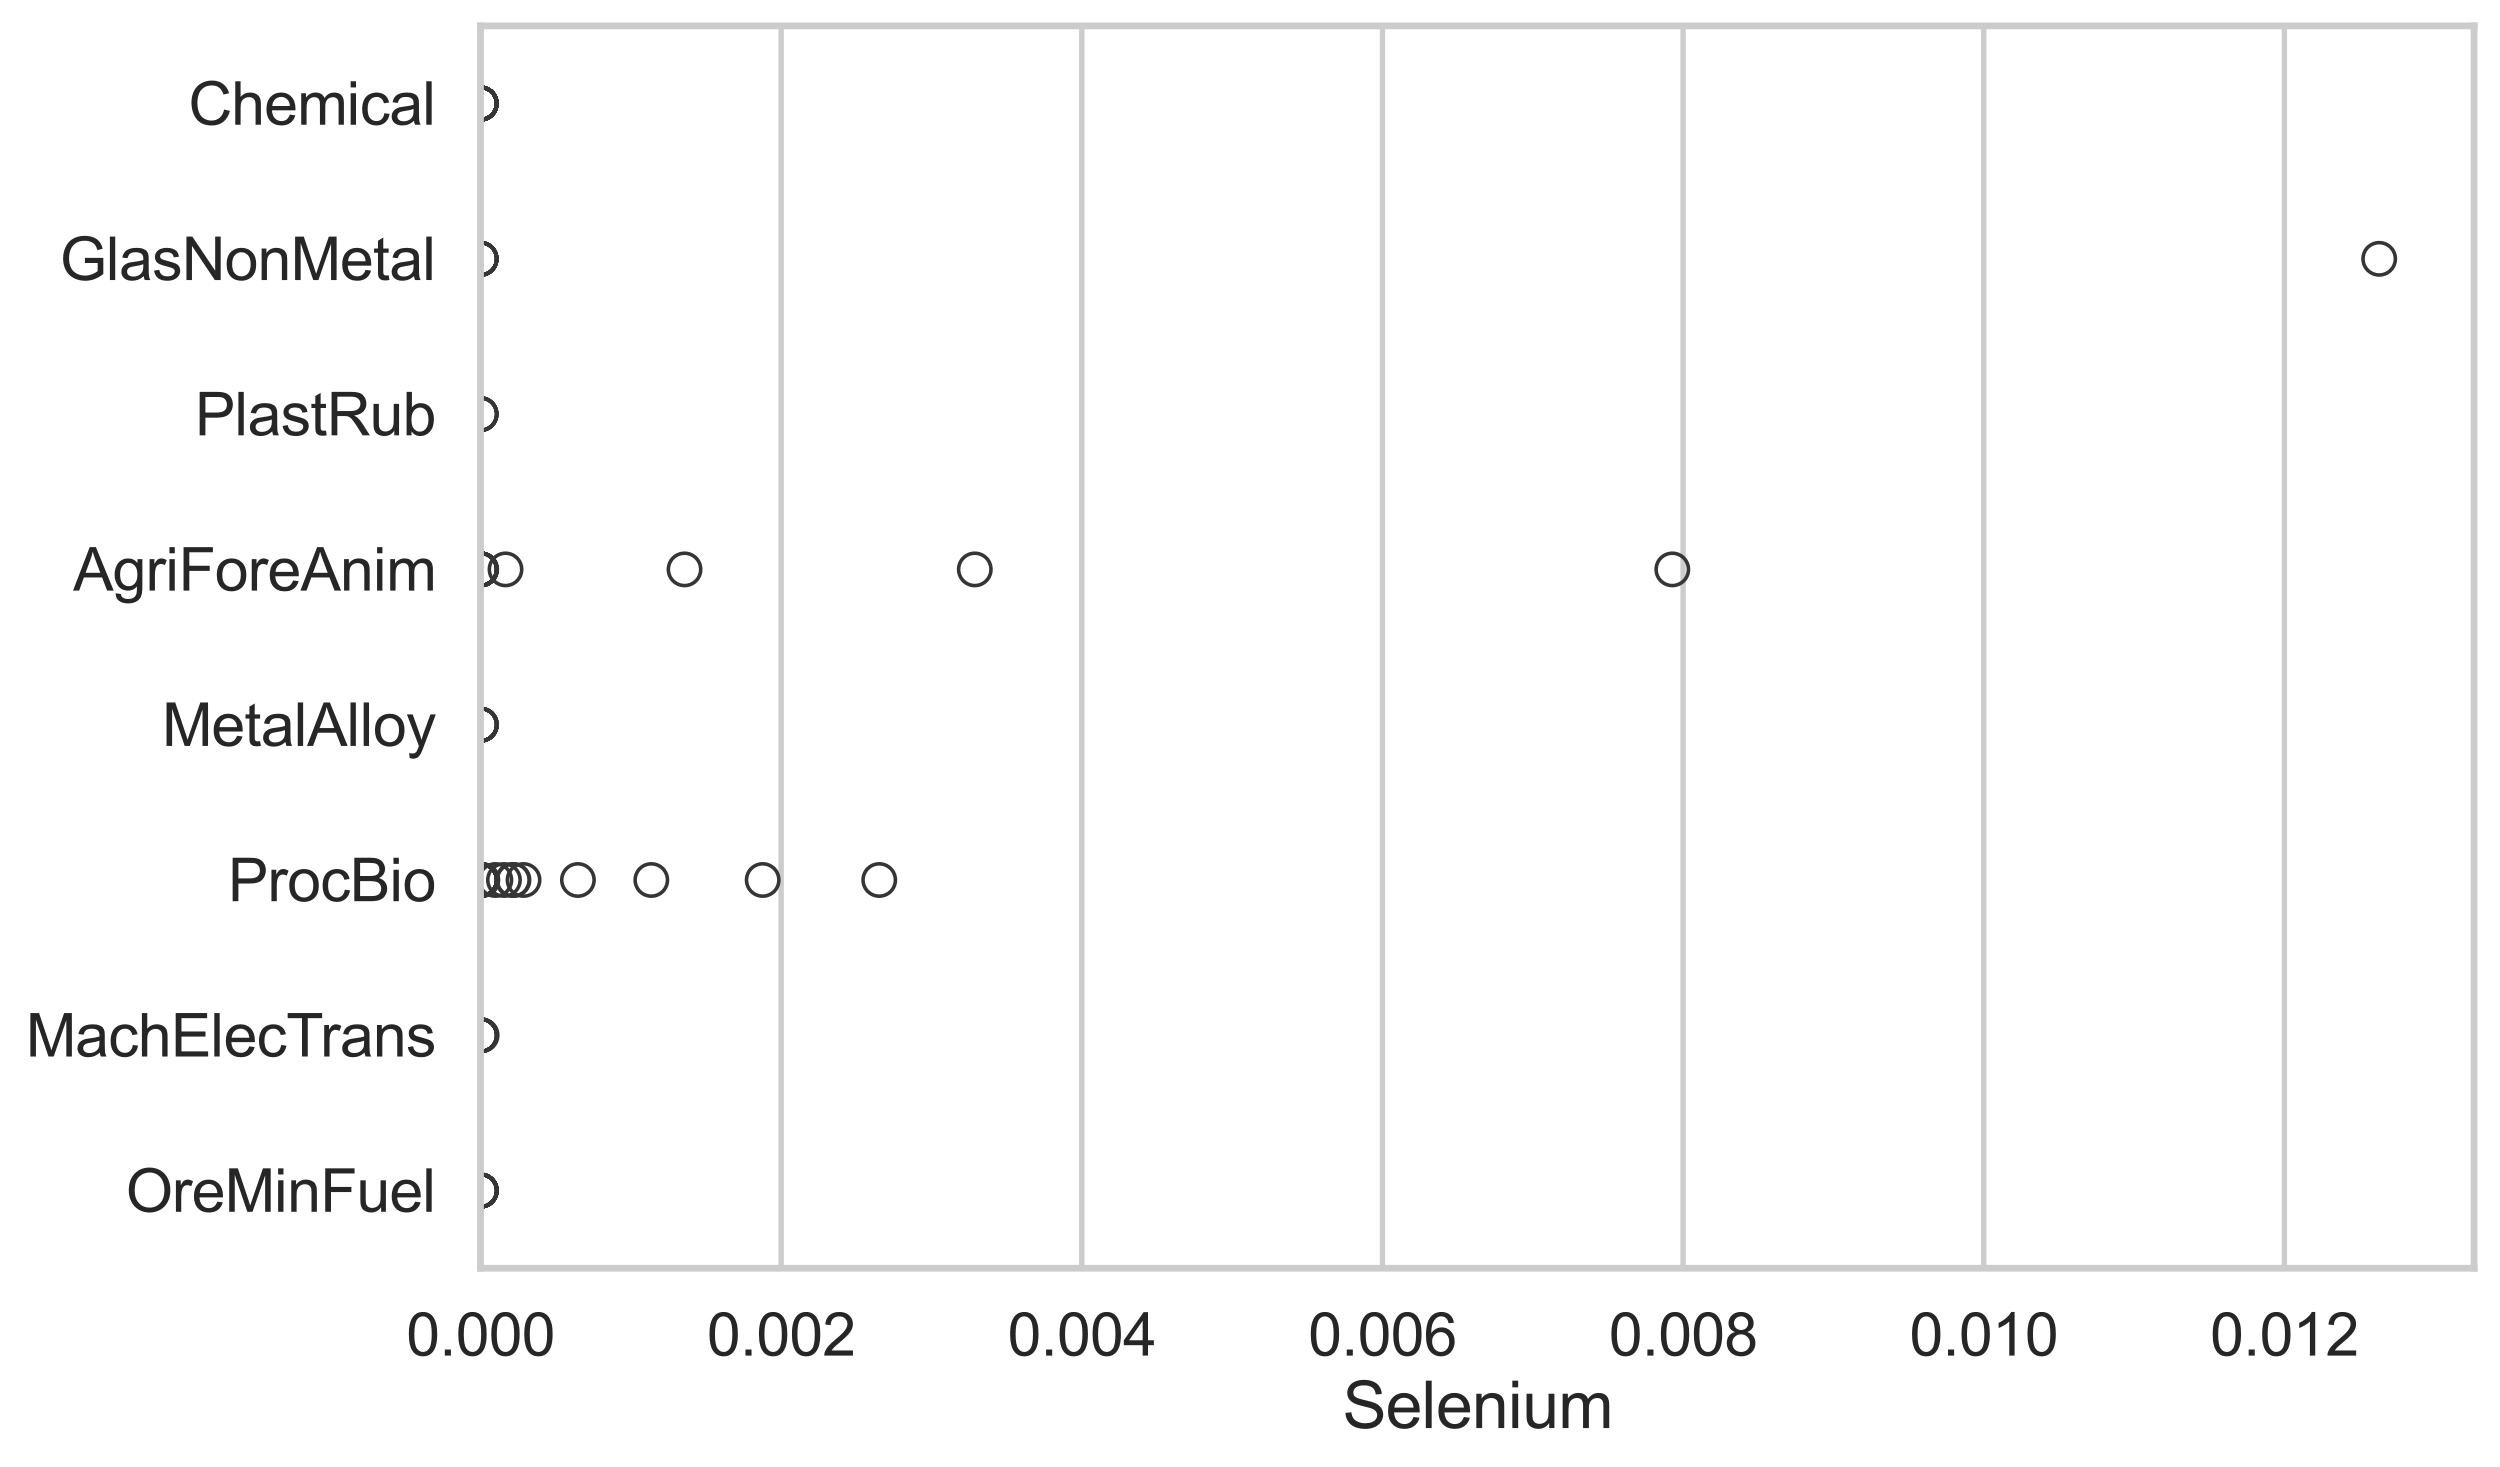 <?xml version="1.0" encoding="utf-8" standalone="no"?>
<!DOCTYPE svg PUBLIC "-//W3C//DTD SVG 1.1//EN"
  "http://www.w3.org/Graphics/SVG/1.1/DTD/svg11.dtd">
<svg xmlns:xlink="http://www.w3.org/1999/xlink" width="695.577pt" height="408.111pt" viewBox="0 0 695.577 408.111" xmlns="http://www.w3.org/2000/svg" version="1.1">
 <defs>
  <style type="text/css">*{stroke-linejoin: round; stroke-linecap: butt}</style>
 </defs>
 <g id="figure_1">
  <g id="patch_1">
   <path d="M 0 408.111 
L 695.577 408.111 
L 695.577 0 
L 0 0 
z
" style="fill: #ffffff"/>
  </g>
  <g id="axes_1">
   <g id="patch_2">
    <path d="M 133.697 352.86 
L 688.377 352.86 
L 688.377 7.2 
L 133.697 7.2 
z
" style="fill: #ffffff"/>
   </g>
   <g id="matplotlib.axis_1">
    <g id="xtick_1">
     <g id="line2d_1">
      <path d="M 133.697 352.86 
L 133.697 7.2 
" clip-path="url(#pcdbe69bde1)" style="fill: none; stroke: #cccccc; stroke-width: 1.5; stroke-linecap: round"/>
     </g>
     <g id="text_1">
      <!-- 0.000 -->
      <g style="fill: #262626" transform="translate(113.054 377.17) scale(0.165 -0.165)">
       <defs>
        <path id="ArialMT-30" d="M 266 2259 
Q 266 3072 433 3567 
Q 600 4063 929 4331 
Q 1259 4600 1759 4600 
Q 2128 4600 2406 4451 
Q 2684 4303 2865 4023 
Q 3047 3744 3150 3342 
Q 3253 2941 3253 2259 
Q 3253 1453 3087 958 
Q 2922 463 2592 192 
Q 2263 -78 1759 -78 
Q 1097 -78 719 397 
Q 266 969 266 2259 
z
M 844 2259 
Q 844 1131 1108 757 
Q 1372 384 1759 384 
Q 2147 384 2411 759 
Q 2675 1134 2675 2259 
Q 2675 3391 2411 3762 
Q 2147 4134 1753 4134 
Q 1366 4134 1134 3806 
Q 844 3388 844 2259 
z
" transform="scale(0.016)"/>
        <path id="ArialMT-2e" d="M 581 0 
L 581 641 
L 1222 641 
L 1222 0 
L 581 0 
z
" transform="scale(0.016)"/>
       </defs>
       <use xlink:href="#ArialMT-30"/>
       <use xlink:href="#ArialMT-2e" transform="translate(55.615 0)"/>
       <use xlink:href="#ArialMT-30" transform="translate(83.398 0)"/>
       <use xlink:href="#ArialMT-30" transform="translate(139.014 0)"/>
       <use xlink:href="#ArialMT-30" transform="translate(194.629 0)"/>
      </g>
     </g>
    </g>
    <g id="xtick_2">
     <g id="line2d_2">
      <path d="M 217.344 352.86 
L 217.344 7.2 
" clip-path="url(#pcdbe69bde1)" style="fill: none; stroke: #cccccc; stroke-width: 1.5; stroke-linecap: round"/>
     </g>
     <g id="text_2">
      <!-- 0.002 -->
      <g style="fill: #262626" transform="translate(196.701 377.17) scale(0.165 -0.165)">
       <defs>
        <path id="ArialMT-32" d="M 3222 541 
L 3222 0 
L 194 0 
Q 188 203 259 391 
Q 375 700 629 1000 
Q 884 1300 1366 1694 
Q 2113 2306 2375 2664 
Q 2638 3022 2638 3341 
Q 2638 3675 2398 3904 
Q 2159 4134 1775 4134 
Q 1369 4134 1125 3890 
Q 881 3647 878 3216 
L 300 3275 
Q 359 3922 746 4261 
Q 1134 4600 1788 4600 
Q 2447 4600 2831 4234 
Q 3216 3869 3216 3328 
Q 3216 3053 3103 2787 
Q 2991 2522 2730 2228 
Q 2469 1934 1863 1422 
Q 1356 997 1212 845 
Q 1069 694 975 541 
L 3222 541 
z
" transform="scale(0.016)"/>
       </defs>
       <use xlink:href="#ArialMT-30"/>
       <use xlink:href="#ArialMT-2e" transform="translate(55.615 0)"/>
       <use xlink:href="#ArialMT-30" transform="translate(83.398 0)"/>
       <use xlink:href="#ArialMT-30" transform="translate(139.014 0)"/>
       <use xlink:href="#ArialMT-32" transform="translate(194.629 0)"/>
      </g>
     </g>
    </g>
    <g id="xtick_3">
     <g id="line2d_3">
      <path d="M 300.992 352.86 
L 300.992 7.2 
" clip-path="url(#pcdbe69bde1)" style="fill: none; stroke: #cccccc; stroke-width: 1.5; stroke-linecap: round"/>
     </g>
     <g id="text_3">
      <!-- 0.004 -->
      <g style="fill: #262626" transform="translate(280.349 377.17) scale(0.165 -0.165)">
       <defs>
        <path id="ArialMT-34" d="M 2069 0 
L 2069 1097 
L 81 1097 
L 81 1613 
L 2172 4581 
L 2631 4581 
L 2631 1613 
L 3250 1613 
L 3250 1097 
L 2631 1097 
L 2631 0 
L 2069 0 
z
M 2069 1613 
L 2069 3678 
L 634 1613 
L 2069 1613 
z
" transform="scale(0.016)"/>
       </defs>
       <use xlink:href="#ArialMT-30"/>
       <use xlink:href="#ArialMT-2e" transform="translate(55.615 0)"/>
       <use xlink:href="#ArialMT-30" transform="translate(83.398 0)"/>
       <use xlink:href="#ArialMT-30" transform="translate(139.014 0)"/>
       <use xlink:href="#ArialMT-34" transform="translate(194.629 0)"/>
      </g>
     </g>
    </g>
    <g id="xtick_4">
     <g id="line2d_4">
      <path d="M 384.639 352.86 
L 384.639 7.2 
" clip-path="url(#pcdbe69bde1)" style="fill: none; stroke: #cccccc; stroke-width: 1.5; stroke-linecap: round"/>
     </g>
     <g id="text_4">
      <!-- 0.006 -->
      <g style="fill: #262626" transform="translate(363.996 377.17) scale(0.165 -0.165)">
       <defs>
        <path id="ArialMT-36" d="M 3184 3459 
L 2625 3416 
Q 2550 3747 2413 3897 
Q 2184 4138 1850 4138 
Q 1581 4138 1378 3988 
Q 1113 3794 959 3422 
Q 806 3050 800 2363 
Q 1003 2672 1297 2822 
Q 1591 2972 1913 2972 
Q 2475 2972 2870 2558 
Q 3266 2144 3266 1488 
Q 3266 1056 3080 686 
Q 2894 316 2569 119 
Q 2244 -78 1831 -78 
Q 1128 -78 684 439 
Q 241 956 241 2144 
Q 241 3472 731 4075 
Q 1159 4600 1884 4600 
Q 2425 4600 2770 4297 
Q 3116 3994 3184 3459 
z
M 888 1484 
Q 888 1194 1011 928 
Q 1134 663 1356 523 
Q 1578 384 1822 384 
Q 2178 384 2434 671 
Q 2691 959 2691 1453 
Q 2691 1928 2437 2201 
Q 2184 2475 1800 2475 
Q 1419 2475 1153 2201 
Q 888 1928 888 1484 
z
" transform="scale(0.016)"/>
       </defs>
       <use xlink:href="#ArialMT-30"/>
       <use xlink:href="#ArialMT-2e" transform="translate(55.615 0)"/>
       <use xlink:href="#ArialMT-30" transform="translate(83.398 0)"/>
       <use xlink:href="#ArialMT-30" transform="translate(139.014 0)"/>
       <use xlink:href="#ArialMT-36" transform="translate(194.629 0)"/>
      </g>
     </g>
    </g>
    <g id="xtick_5">
     <g id="line2d_5">
      <path d="M 468.286 352.86 
L 468.286 7.2 
" clip-path="url(#pcdbe69bde1)" style="fill: none; stroke: #cccccc; stroke-width: 1.5; stroke-linecap: round"/>
     </g>
     <g id="text_5">
      <!-- 0.008 -->
      <g style="fill: #262626" transform="translate(447.643 377.17) scale(0.165 -0.165)">
       <defs>
        <path id="ArialMT-38" d="M 1131 2484 
Q 781 2613 612 2850 
Q 444 3088 444 3419 
Q 444 3919 803 4259 
Q 1163 4600 1759 4600 
Q 2359 4600 2725 4251 
Q 3091 3903 3091 3403 
Q 3091 3084 2923 2848 
Q 2756 2613 2416 2484 
Q 2838 2347 3058 2040 
Q 3278 1734 3278 1309 
Q 3278 722 2862 322 
Q 2447 -78 1769 -78 
Q 1091 -78 675 323 
Q 259 725 259 1325 
Q 259 1772 486 2073 
Q 713 2375 1131 2484 
z
M 1019 3438 
Q 1019 3113 1228 2906 
Q 1438 2700 1772 2700 
Q 2097 2700 2305 2904 
Q 2513 3109 2513 3406 
Q 2513 3716 2298 3927 
Q 2084 4138 1766 4138 
Q 1444 4138 1231 3931 
Q 1019 3725 1019 3438 
z
M 838 1322 
Q 838 1081 952 856 
Q 1066 631 1291 507 
Q 1516 384 1775 384 
Q 2178 384 2440 643 
Q 2703 903 2703 1303 
Q 2703 1709 2433 1975 
Q 2163 2241 1756 2241 
Q 1359 2241 1098 1978 
Q 838 1716 838 1322 
z
" transform="scale(0.016)"/>
       </defs>
       <use xlink:href="#ArialMT-30"/>
       <use xlink:href="#ArialMT-2e" transform="translate(55.615 0)"/>
       <use xlink:href="#ArialMT-30" transform="translate(83.398 0)"/>
       <use xlink:href="#ArialMT-30" transform="translate(139.014 0)"/>
       <use xlink:href="#ArialMT-38" transform="translate(194.629 0)"/>
      </g>
     </g>
    </g>
    <g id="xtick_6">
     <g id="line2d_6">
      <path d="M 551.934 352.86 
L 551.934 7.2 
" clip-path="url(#pcdbe69bde1)" style="fill: none; stroke: #cccccc; stroke-width: 1.5; stroke-linecap: round"/>
     </g>
     <g id="text_6">
      <!-- 0.010 -->
      <g style="fill: #262626" transform="translate(531.29 377.17) scale(0.165 -0.165)">
       <defs>
        <path id="ArialMT-31" d="M 2384 0 
L 1822 0 
L 1822 3584 
Q 1619 3391 1289 3197 
Q 959 3003 697 2906 
L 697 3450 
Q 1169 3672 1522 3987 
Q 1875 4303 2022 4600 
L 2384 4600 
L 2384 0 
z
" transform="scale(0.016)"/>
       </defs>
       <use xlink:href="#ArialMT-30"/>
       <use xlink:href="#ArialMT-2e" transform="translate(55.615 0)"/>
       <use xlink:href="#ArialMT-30" transform="translate(83.398 0)"/>
       <use xlink:href="#ArialMT-31" transform="translate(139.014 0)"/>
       <use xlink:href="#ArialMT-30" transform="translate(194.629 0)"/>
      </g>
     </g>
    </g>
    <g id="xtick_7">
     <g id="line2d_7">
      <path d="M 635.581 352.86 
L 635.581 7.2 
" clip-path="url(#pcdbe69bde1)" style="fill: none; stroke: #cccccc; stroke-width: 1.5; stroke-linecap: round"/>
     </g>
     <g id="text_7">
      <!-- 0.012 -->
      <g style="fill: #262626" transform="translate(614.938 377.17) scale(0.165 -0.165)">
       <use xlink:href="#ArialMT-30"/>
       <use xlink:href="#ArialMT-2e" transform="translate(55.615 0)"/>
       <use xlink:href="#ArialMT-30" transform="translate(83.398 0)"/>
       <use xlink:href="#ArialMT-31" transform="translate(139.014 0)"/>
       <use xlink:href="#ArialMT-32" transform="translate(194.629 0)"/>
      </g>
     </g>
    </g>
    <g id="text_8">
     <!-- Selenium -->
     <g style="fill: #262626" transform="translate(373.518 397.334) scale(0.18 -0.18)">
      <defs>
       <path id="ArialMT-53" d="M 288 1472 
L 859 1522 
Q 900 1178 1048 958 
Q 1197 738 1509 602 
Q 1822 466 2213 466 
Q 2559 466 2825 569 
Q 3091 672 3220 851 
Q 3350 1031 3350 1244 
Q 3350 1459 3225 1620 
Q 3100 1781 2813 1891 
Q 2628 1963 1997 2114 
Q 1366 2266 1113 2400 
Q 784 2572 623 2826 
Q 463 3081 463 3397 
Q 463 3744 659 4045 
Q 856 4347 1234 4503 
Q 1613 4659 2075 4659 
Q 2584 4659 2973 4495 
Q 3363 4331 3572 4012 
Q 3781 3694 3797 3291 
L 3216 3247 
Q 3169 3681 2898 3903 
Q 2628 4125 2100 4125 
Q 1550 4125 1298 3923 
Q 1047 3722 1047 3438 
Q 1047 3191 1225 3031 
Q 1400 2872 2139 2705 
Q 2878 2538 3153 2413 
Q 3553 2228 3743 1945 
Q 3934 1663 3934 1294 
Q 3934 928 3725 604 
Q 3516 281 3123 101 
Q 2731 -78 2241 -78 
Q 1619 -78 1198 103 
Q 778 284 539 648 
Q 300 1013 288 1472 
z
" transform="scale(0.016)"/>
       <path id="ArialMT-65" d="M 2694 1069 
L 3275 997 
Q 3138 488 2766 206 
Q 2394 -75 1816 -75 
Q 1088 -75 661 373 
Q 234 822 234 1631 
Q 234 2469 665 2931 
Q 1097 3394 1784 3394 
Q 2450 3394 2872 2941 
Q 3294 2488 3294 1666 
Q 3294 1616 3291 1516 
L 816 1516 
Q 847 969 1125 678 
Q 1403 388 1819 388 
Q 2128 388 2347 550 
Q 2566 713 2694 1069 
z
M 847 1978 
L 2700 1978 
Q 2663 2397 2488 2606 
Q 2219 2931 1791 2931 
Q 1403 2931 1139 2672 
Q 875 2413 847 1978 
z
" transform="scale(0.016)"/>
       <path id="ArialMT-6c" d="M 409 0 
L 409 4581 
L 972 4581 
L 972 0 
L 409 0 
z
" transform="scale(0.016)"/>
       <path id="ArialMT-6e" d="M 422 0 
L 422 3319 
L 928 3319 
L 928 2847 
Q 1294 3394 1984 3394 
Q 2284 3394 2536 3286 
Q 2788 3178 2913 3003 
Q 3038 2828 3088 2588 
Q 3119 2431 3119 2041 
L 3119 0 
L 2556 0 
L 2556 2019 
Q 2556 2363 2490 2533 
Q 2425 2703 2258 2804 
Q 2091 2906 1866 2906 
Q 1506 2906 1245 2678 
Q 984 2450 984 1813 
L 984 0 
L 422 0 
z
" transform="scale(0.016)"/>
       <path id="ArialMT-69" d="M 425 3934 
L 425 4581 
L 988 4581 
L 988 3934 
L 425 3934 
z
M 425 0 
L 425 3319 
L 988 3319 
L 988 0 
L 425 0 
z
" transform="scale(0.016)"/>
       <path id="ArialMT-75" d="M 2597 0 
L 2597 488 
Q 2209 -75 1544 -75 
Q 1250 -75 995 37 
Q 741 150 617 320 
Q 494 491 444 738 
Q 409 903 409 1263 
L 409 3319 
L 972 3319 
L 972 1478 
Q 972 1038 1006 884 
Q 1059 663 1231 536 
Q 1403 409 1656 409 
Q 1909 409 2131 539 
Q 2353 669 2445 892 
Q 2538 1116 2538 1541 
L 2538 3319 
L 3100 3319 
L 3100 0 
L 2597 0 
z
" transform="scale(0.016)"/>
       <path id="ArialMT-6d" d="M 422 0 
L 422 3319 
L 925 3319 
L 925 2853 
Q 1081 3097 1340 3245 
Q 1600 3394 1931 3394 
Q 2300 3394 2536 3241 
Q 2772 3088 2869 2813 
Q 3263 3394 3894 3394 
Q 4388 3394 4653 3120 
Q 4919 2847 4919 2278 
L 4919 0 
L 4359 0 
L 4359 2091 
Q 4359 2428 4304 2576 
Q 4250 2725 4106 2815 
Q 3963 2906 3769 2906 
Q 3419 2906 3187 2673 
Q 2956 2441 2956 1928 
L 2956 0 
L 2394 0 
L 2394 2156 
Q 2394 2531 2256 2718 
Q 2119 2906 1806 2906 
Q 1569 2906 1367 2781 
Q 1166 2656 1075 2415 
Q 984 2175 984 1722 
L 984 0 
L 422 0 
z
" transform="scale(0.016)"/>
      </defs>
      <use xlink:href="#ArialMT-53"/>
      <use xlink:href="#ArialMT-65" transform="translate(66.699 0)"/>
      <use xlink:href="#ArialMT-6c" transform="translate(122.314 0)"/>
      <use xlink:href="#ArialMT-65" transform="translate(144.531 0)"/>
      <use xlink:href="#ArialMT-6e" transform="translate(200.146 0)"/>
      <use xlink:href="#ArialMT-69" transform="translate(255.762 0)"/>
      <use xlink:href="#ArialMT-75" transform="translate(277.979 0)"/>
      <use xlink:href="#ArialMT-6d" transform="translate(333.594 0)"/>
     </g>
    </g>
   </g>
   <g id="matplotlib.axis_2">
    <g id="ytick_1">
     <g id="text_9">
      <!-- Chemical -->
      <g style="fill: #262626" transform="translate(52.428 34.709) scale(0.165 -0.165)">
       <defs>
        <path id="ArialMT-43" d="M 3763 1606 
L 4369 1453 
Q 4178 706 3683 314 
Q 3188 -78 2472 -78 
Q 1731 -78 1267 223 
Q 803 525 561 1097 
Q 319 1669 319 2325 
Q 319 3041 592 3573 
Q 866 4106 1370 4382 
Q 1875 4659 2481 4659 
Q 3169 4659 3637 4309 
Q 4106 3959 4291 3325 
L 3694 3184 
Q 3534 3684 3231 3912 
Q 2928 4141 2469 4141 
Q 1941 4141 1586 3887 
Q 1231 3634 1087 3207 
Q 944 2781 944 2328 
Q 944 1744 1114 1308 
Q 1284 872 1643 656 
Q 2003 441 2422 441 
Q 2931 441 3284 734 
Q 3638 1028 3763 1606 
z
" transform="scale(0.016)"/>
        <path id="ArialMT-68" d="M 422 0 
L 422 4581 
L 984 4581 
L 984 2938 
Q 1378 3394 1978 3394 
Q 2347 3394 2619 3248 
Q 2891 3103 3008 2847 
Q 3125 2591 3125 2103 
L 3125 0 
L 2563 0 
L 2563 2103 
Q 2563 2525 2380 2717 
Q 2197 2909 1863 2909 
Q 1613 2909 1392 2779 
Q 1172 2650 1078 2428 
Q 984 2206 984 1816 
L 984 0 
L 422 0 
z
" transform="scale(0.016)"/>
        <path id="ArialMT-63" d="M 2588 1216 
L 3141 1144 
Q 3050 572 2676 248 
Q 2303 -75 1759 -75 
Q 1078 -75 664 370 
Q 250 816 250 1647 
Q 250 2184 428 2587 
Q 606 2991 970 3192 
Q 1334 3394 1763 3394 
Q 2303 3394 2647 3120 
Q 2991 2847 3088 2344 
L 2541 2259 
Q 2463 2594 2264 2762 
Q 2066 2931 1784 2931 
Q 1359 2931 1093 2626 
Q 828 2322 828 1663 
Q 828 994 1084 691 
Q 1341 388 1753 388 
Q 2084 388 2306 591 
Q 2528 794 2588 1216 
z
" transform="scale(0.016)"/>
        <path id="ArialMT-61" d="M 2588 409 
Q 2275 144 1986 34 
Q 1697 -75 1366 -75 
Q 819 -75 525 192 
Q 231 459 231 875 
Q 231 1119 342 1320 
Q 453 1522 633 1644 
Q 813 1766 1038 1828 
Q 1203 1872 1538 1913 
Q 2219 1994 2541 2106 
Q 2544 2222 2544 2253 
Q 2544 2597 2384 2738 
Q 2169 2928 1744 2928 
Q 1347 2928 1158 2789 
Q 969 2650 878 2297 
L 328 2372 
Q 403 2725 575 2942 
Q 747 3159 1072 3276 
Q 1397 3394 1825 3394 
Q 2250 3394 2515 3294 
Q 2781 3194 2906 3042 
Q 3031 2891 3081 2659 
Q 3109 2516 3109 2141 
L 3109 1391 
Q 3109 606 3145 398 
Q 3181 191 3288 0 
L 2700 0 
Q 2613 175 2588 409 
z
M 2541 1666 
Q 2234 1541 1622 1453 
Q 1275 1403 1131 1340 
Q 988 1278 909 1158 
Q 831 1038 831 891 
Q 831 666 1001 516 
Q 1172 366 1500 366 
Q 1825 366 2078 508 
Q 2331 650 2450 897 
Q 2541 1088 2541 1459 
L 2541 1666 
z
" transform="scale(0.016)"/>
       </defs>
       <use xlink:href="#ArialMT-43"/>
       <use xlink:href="#ArialMT-68" transform="translate(72.217 0)"/>
       <use xlink:href="#ArialMT-65" transform="translate(127.832 0)"/>
       <use xlink:href="#ArialMT-6d" transform="translate(183.447 0)"/>
       <use xlink:href="#ArialMT-69" transform="translate(266.748 0)"/>
       <use xlink:href="#ArialMT-63" transform="translate(288.965 0)"/>
       <use xlink:href="#ArialMT-61" transform="translate(338.965 0)"/>
       <use xlink:href="#ArialMT-6c" transform="translate(394.58 0)"/>
      </g>
     </g>
    </g>
    <g id="ytick_2">
     <g id="text_10">
      <!-- GlasNonMetal -->
      <g style="fill: #262626" transform="translate(16.659 77.916) scale(0.165 -0.165)">
       <defs>
        <path id="ArialMT-47" d="M 2638 1797 
L 2638 2334 
L 4578 2338 
L 4578 638 
Q 4131 281 3656 101 
Q 3181 -78 2681 -78 
Q 2006 -78 1454 211 
Q 903 500 622 1047 
Q 341 1594 341 2269 
Q 341 2938 620 3517 
Q 900 4097 1425 4378 
Q 1950 4659 2634 4659 
Q 3131 4659 3532 4498 
Q 3934 4338 4162 4050 
Q 4391 3763 4509 3300 
L 3963 3150 
Q 3859 3500 3706 3700 
Q 3553 3900 3268 4020 
Q 2984 4141 2638 4141 
Q 2222 4141 1919 4014 
Q 1616 3888 1430 3681 
Q 1244 3475 1141 3228 
Q 966 2803 966 2306 
Q 966 1694 1177 1281 
Q 1388 869 1791 669 
Q 2194 469 2647 469 
Q 3041 469 3416 620 
Q 3791 772 3984 944 
L 3984 1797 
L 2638 1797 
z
" transform="scale(0.016)"/>
        <path id="ArialMT-73" d="M 197 991 
L 753 1078 
Q 800 744 1014 566 
Q 1228 388 1613 388 
Q 2000 388 2187 545 
Q 2375 703 2375 916 
Q 2375 1106 2209 1216 
Q 2094 1291 1634 1406 
Q 1016 1563 777 1677 
Q 538 1791 414 1992 
Q 291 2194 291 2438 
Q 291 2659 392 2848 
Q 494 3038 669 3163 
Q 800 3259 1026 3326 
Q 1253 3394 1513 3394 
Q 1903 3394 2198 3281 
Q 2494 3169 2634 2976 
Q 2775 2784 2828 2463 
L 2278 2388 
Q 2241 2644 2061 2787 
Q 1881 2931 1553 2931 
Q 1166 2931 1000 2803 
Q 834 2675 834 2503 
Q 834 2394 903 2306 
Q 972 2216 1119 2156 
Q 1203 2125 1616 2013 
Q 2213 1853 2448 1751 
Q 2684 1650 2818 1456 
Q 2953 1263 2953 975 
Q 2953 694 2789 445 
Q 2625 197 2315 61 
Q 2006 -75 1616 -75 
Q 969 -75 630 194 
Q 291 463 197 991 
z
" transform="scale(0.016)"/>
        <path id="ArialMT-4e" d="M 488 0 
L 488 4581 
L 1109 4581 
L 3516 984 
L 3516 4581 
L 4097 4581 
L 4097 0 
L 3475 0 
L 1069 3600 
L 1069 0 
L 488 0 
z
" transform="scale(0.016)"/>
        <path id="ArialMT-6f" d="M 213 1659 
Q 213 2581 725 3025 
Q 1153 3394 1769 3394 
Q 2453 3394 2887 2945 
Q 3322 2497 3322 1706 
Q 3322 1066 3130 698 
Q 2938 331 2570 128 
Q 2203 -75 1769 -75 
Q 1072 -75 642 372 
Q 213 819 213 1659 
z
M 791 1659 
Q 791 1022 1069 705 
Q 1347 388 1769 388 
Q 2188 388 2466 706 
Q 2744 1025 2744 1678 
Q 2744 2294 2464 2611 
Q 2184 2928 1769 2928 
Q 1347 2928 1069 2612 
Q 791 2297 791 1659 
z
" transform="scale(0.016)"/>
        <path id="ArialMT-4d" d="M 475 0 
L 475 4581 
L 1388 4581 
L 2472 1338 
Q 2622 884 2691 659 
Q 2769 909 2934 1394 
L 4031 4581 
L 4847 4581 
L 4847 0 
L 4263 0 
L 4263 3834 
L 2931 0 
L 2384 0 
L 1059 3900 
L 1059 0 
L 475 0 
z
" transform="scale(0.016)"/>
        <path id="ArialMT-74" d="M 1650 503 
L 1731 6 
Q 1494 -44 1306 -44 
Q 1000 -44 831 53 
Q 663 150 594 308 
Q 525 466 525 972 
L 525 2881 
L 113 2881 
L 113 3319 
L 525 3319 
L 525 4141 
L 1084 4478 
L 1084 3319 
L 1650 3319 
L 1650 2881 
L 1084 2881 
L 1084 941 
Q 1084 700 1114 631 
Q 1144 563 1211 522 
Q 1278 481 1403 481 
Q 1497 481 1650 503 
z
" transform="scale(0.016)"/>
       </defs>
       <use xlink:href="#ArialMT-47"/>
       <use xlink:href="#ArialMT-6c" transform="translate(77.783 0)"/>
       <use xlink:href="#ArialMT-61" transform="translate(100 0)"/>
       <use xlink:href="#ArialMT-73" transform="translate(155.615 0)"/>
       <use xlink:href="#ArialMT-4e" transform="translate(205.615 0)"/>
       <use xlink:href="#ArialMT-6f" transform="translate(277.832 0)"/>
       <use xlink:href="#ArialMT-6e" transform="translate(333.447 0)"/>
       <use xlink:href="#ArialMT-4d" transform="translate(389.062 0)"/>
       <use xlink:href="#ArialMT-65" transform="translate(472.363 0)"/>
       <use xlink:href="#ArialMT-74" transform="translate(527.979 0)"/>
       <use xlink:href="#ArialMT-61" transform="translate(555.762 0)"/>
       <use xlink:href="#ArialMT-6c" transform="translate(611.377 0)"/>
      </g>
     </g>
    </g>
    <g id="ytick_3">
     <g id="text_11">
      <!-- PlastRub -->
      <g style="fill: #262626" transform="translate(54.248 121.124) scale(0.165 -0.165)">
       <defs>
        <path id="ArialMT-50" d="M 494 0 
L 494 4581 
L 2222 4581 
Q 2678 4581 2919 4538 
Q 3256 4481 3484 4323 
Q 3713 4166 3852 3881 
Q 3991 3597 3991 3256 
Q 3991 2672 3619 2267 
Q 3247 1863 2275 1863 
L 1100 1863 
L 1100 0 
L 494 0 
z
M 1100 2403 
L 2284 2403 
Q 2872 2403 3119 2622 
Q 3366 2841 3366 3238 
Q 3366 3525 3220 3729 
Q 3075 3934 2838 4000 
Q 2684 4041 2272 4041 
L 1100 4041 
L 1100 2403 
z
" transform="scale(0.016)"/>
        <path id="ArialMT-52" d="M 503 0 
L 503 4581 
L 2534 4581 
Q 3147 4581 3465 4457 
Q 3784 4334 3975 4021 
Q 4166 3709 4166 3331 
Q 4166 2844 3850 2509 
Q 3534 2175 2875 2084 
Q 3116 1969 3241 1856 
Q 3506 1613 3744 1247 
L 4541 0 
L 3778 0 
L 3172 953 
Q 2906 1366 2734 1584 
Q 2563 1803 2427 1890 
Q 2291 1978 2150 2013 
Q 2047 2034 1813 2034 
L 1109 2034 
L 1109 0 
L 503 0 
z
M 1109 2559 
L 2413 2559 
Q 2828 2559 3062 2645 
Q 3297 2731 3419 2920 
Q 3541 3109 3541 3331 
Q 3541 3656 3305 3865 
Q 3069 4075 2559 4075 
L 1109 4075 
L 1109 2559 
z
" transform="scale(0.016)"/>
        <path id="ArialMT-62" d="M 941 0 
L 419 0 
L 419 4581 
L 981 4581 
L 981 2947 
Q 1338 3394 1891 3394 
Q 2197 3394 2470 3270 
Q 2744 3147 2920 2923 
Q 3097 2700 3197 2384 
Q 3297 2069 3297 1709 
Q 3297 856 2875 390 
Q 2453 -75 1863 -75 
Q 1275 -75 941 416 
L 941 0 
z
M 934 1684 
Q 934 1088 1097 822 
Q 1363 388 1816 388 
Q 2184 388 2453 708 
Q 2722 1028 2722 1663 
Q 2722 2313 2464 2622 
Q 2206 2931 1841 2931 
Q 1472 2931 1203 2611 
Q 934 2291 934 1684 
z
" transform="scale(0.016)"/>
       </defs>
       <use xlink:href="#ArialMT-50"/>
       <use xlink:href="#ArialMT-6c" transform="translate(66.699 0)"/>
       <use xlink:href="#ArialMT-61" transform="translate(88.916 0)"/>
       <use xlink:href="#ArialMT-73" transform="translate(144.531 0)"/>
       <use xlink:href="#ArialMT-74" transform="translate(194.531 0)"/>
       <use xlink:href="#ArialMT-52" transform="translate(222.314 0)"/>
       <use xlink:href="#ArialMT-75" transform="translate(294.531 0)"/>
       <use xlink:href="#ArialMT-62" transform="translate(350.146 0)"/>
      </g>
     </g>
    </g>
    <g id="ytick_4">
     <g id="text_12">
      <!-- AgriForeAnim -->
      <g style="fill: #262626" transform="translate(20.341 164.331) scale(0.165 -0.165)">
       <defs>
        <path id="ArialMT-41" d="M -9 0 
L 1750 4581 
L 2403 4581 
L 4278 0 
L 3588 0 
L 3053 1388 
L 1138 1388 
L 634 0 
L -9 0 
z
M 1313 1881 
L 2866 1881 
L 2388 3150 
Q 2169 3728 2063 4100 
Q 1975 3659 1816 3225 
L 1313 1881 
z
" transform="scale(0.016)"/>
        <path id="ArialMT-67" d="M 319 -275 
L 866 -356 
Q 900 -609 1056 -725 
Q 1266 -881 1628 -881 
Q 2019 -881 2231 -725 
Q 2444 -569 2519 -288 
Q 2563 -116 2559 434 
Q 2191 0 1641 0 
Q 956 0 581 494 
Q 206 988 206 1678 
Q 206 2153 378 2554 
Q 550 2956 876 3175 
Q 1203 3394 1644 3394 
Q 2231 3394 2613 2919 
L 2613 3319 
L 3131 3319 
L 3131 450 
Q 3131 -325 2973 -648 
Q 2816 -972 2473 -1159 
Q 2131 -1347 1631 -1347 
Q 1038 -1347 672 -1080 
Q 306 -813 319 -275 
z
M 784 1719 
Q 784 1066 1043 766 
Q 1303 466 1694 466 
Q 2081 466 2343 764 
Q 2606 1063 2606 1700 
Q 2606 2309 2336 2618 
Q 2066 2928 1684 2928 
Q 1309 2928 1046 2623 
Q 784 2319 784 1719 
z
" transform="scale(0.016)"/>
        <path id="ArialMT-72" d="M 416 0 
L 416 3319 
L 922 3319 
L 922 2816 
Q 1116 3169 1280 3281 
Q 1444 3394 1641 3394 
Q 1925 3394 2219 3213 
L 2025 2691 
Q 1819 2813 1613 2813 
Q 1428 2813 1281 2702 
Q 1134 2591 1072 2394 
Q 978 2094 978 1738 
L 978 0 
L 416 0 
z
" transform="scale(0.016)"/>
        <path id="ArialMT-46" d="M 525 0 
L 525 4581 
L 3616 4581 
L 3616 4041 
L 1131 4041 
L 1131 2622 
L 3281 2622 
L 3281 2081 
L 1131 2081 
L 1131 0 
L 525 0 
z
" transform="scale(0.016)"/>
       </defs>
       <use xlink:href="#ArialMT-41"/>
       <use xlink:href="#ArialMT-67" transform="translate(66.699 0)"/>
       <use xlink:href="#ArialMT-72" transform="translate(122.314 0)"/>
       <use xlink:href="#ArialMT-69" transform="translate(155.615 0)"/>
       <use xlink:href="#ArialMT-46" transform="translate(177.832 0)"/>
       <use xlink:href="#ArialMT-6f" transform="translate(238.916 0)"/>
       <use xlink:href="#ArialMT-72" transform="translate(294.531 0)"/>
       <use xlink:href="#ArialMT-65" transform="translate(327.832 0)"/>
       <use xlink:href="#ArialMT-41" transform="translate(383.447 0)"/>
       <use xlink:href="#ArialMT-6e" transform="translate(450.146 0)"/>
       <use xlink:href="#ArialMT-69" transform="translate(505.762 0)"/>
       <use xlink:href="#ArialMT-6d" transform="translate(527.979 0)"/>
      </g>
     </g>
    </g>
    <g id="ytick_5">
     <g id="text_13">
      <!-- MetalAlloy -->
      <g style="fill: #262626" transform="translate(45.088 207.539) scale(0.165 -0.165)">
       <defs>
        <path id="ArialMT-79" d="M 397 -1278 
L 334 -750 
Q 519 -800 656 -800 
Q 844 -800 956 -737 
Q 1069 -675 1141 -563 
Q 1194 -478 1313 -144 
Q 1328 -97 1363 -6 
L 103 3319 
L 709 3319 
L 1400 1397 
Q 1534 1031 1641 628 
Q 1738 1016 1872 1384 
L 2581 3319 
L 3144 3319 
L 1881 -56 
Q 1678 -603 1566 -809 
Q 1416 -1088 1222 -1217 
Q 1028 -1347 759 -1347 
Q 597 -1347 397 -1278 
z
" transform="scale(0.016)"/>
       </defs>
       <use xlink:href="#ArialMT-4d"/>
       <use xlink:href="#ArialMT-65" transform="translate(83.301 0)"/>
       <use xlink:href="#ArialMT-74" transform="translate(138.916 0)"/>
       <use xlink:href="#ArialMT-61" transform="translate(166.699 0)"/>
       <use xlink:href="#ArialMT-6c" transform="translate(222.314 0)"/>
       <use xlink:href="#ArialMT-41" transform="translate(244.531 0)"/>
       <use xlink:href="#ArialMT-6c" transform="translate(311.23 0)"/>
       <use xlink:href="#ArialMT-6c" transform="translate(333.447 0)"/>
       <use xlink:href="#ArialMT-6f" transform="translate(355.664 0)"/>
       <use xlink:href="#ArialMT-79" transform="translate(411.279 0)"/>
      </g>
     </g>
    </g>
    <g id="ytick_6">
     <g id="text_14">
      <!-- ProcBio -->
      <g style="fill: #262626" transform="translate(63.424 250.746) scale(0.165 -0.165)">
       <defs>
        <path id="ArialMT-42" d="M 469 0 
L 469 4581 
L 2188 4581 
Q 2713 4581 3030 4442 
Q 3347 4303 3526 4014 
Q 3706 3725 3706 3409 
Q 3706 3116 3547 2856 
Q 3388 2597 3066 2438 
Q 3481 2316 3704 2022 
Q 3928 1728 3928 1328 
Q 3928 1006 3792 729 
Q 3656 453 3456 303 
Q 3256 153 2954 76 
Q 2653 0 2216 0 
L 469 0 
z
M 1075 2656 
L 2066 2656 
Q 2469 2656 2644 2709 
Q 2875 2778 2992 2937 
Q 3109 3097 3109 3338 
Q 3109 3566 3000 3739 
Q 2891 3913 2687 3977 
Q 2484 4041 1991 4041 
L 1075 4041 
L 1075 2656 
z
M 1075 541 
L 2216 541 
Q 2509 541 2628 563 
Q 2838 600 2978 687 
Q 3119 775 3209 942 
Q 3300 1109 3300 1328 
Q 3300 1584 3169 1773 
Q 3038 1963 2805 2039 
Q 2572 2116 2134 2116 
L 1075 2116 
L 1075 541 
z
" transform="scale(0.016)"/>
       </defs>
       <use xlink:href="#ArialMT-50"/>
       <use xlink:href="#ArialMT-72" transform="translate(66.699 0)"/>
       <use xlink:href="#ArialMT-6f" transform="translate(100 0)"/>
       <use xlink:href="#ArialMT-63" transform="translate(155.615 0)"/>
       <use xlink:href="#ArialMT-42" transform="translate(205.615 0)"/>
       <use xlink:href="#ArialMT-69" transform="translate(272.314 0)"/>
       <use xlink:href="#ArialMT-6f" transform="translate(294.531 0)"/>
      </g>
     </g>
    </g>
    <g id="ytick_7">
     <g id="text_15">
      <!-- MachElecTrans -->
      <g style="fill: #262626" transform="translate(7.2 293.954) scale(0.165 -0.165)">
       <defs>
        <path id="ArialMT-45" d="M 506 0 
L 506 4581 
L 3819 4581 
L 3819 4041 
L 1113 4041 
L 1113 2638 
L 3647 2638 
L 3647 2100 
L 1113 2100 
L 1113 541 
L 3925 541 
L 3925 0 
L 506 0 
z
" transform="scale(0.016)"/>
        <path id="ArialMT-54" d="M 1659 0 
L 1659 4041 
L 150 4041 
L 150 4581 
L 3781 4581 
L 3781 4041 
L 2266 4041 
L 2266 0 
L 1659 0 
z
" transform="scale(0.016)"/>
       </defs>
       <use xlink:href="#ArialMT-4d"/>
       <use xlink:href="#ArialMT-61" transform="translate(83.301 0)"/>
       <use xlink:href="#ArialMT-63" transform="translate(138.916 0)"/>
       <use xlink:href="#ArialMT-68" transform="translate(188.916 0)"/>
       <use xlink:href="#ArialMT-45" transform="translate(244.531 0)"/>
       <use xlink:href="#ArialMT-6c" transform="translate(311.23 0)"/>
       <use xlink:href="#ArialMT-65" transform="translate(333.447 0)"/>
       <use xlink:href="#ArialMT-63" transform="translate(389.062 0)"/>
       <use xlink:href="#ArialMT-54" transform="translate(439.062 0)"/>
       <use xlink:href="#ArialMT-72" transform="translate(496.396 0)"/>
       <use xlink:href="#ArialMT-61" transform="translate(529.697 0)"/>
       <use xlink:href="#ArialMT-6e" transform="translate(585.312 0)"/>
       <use xlink:href="#ArialMT-73" transform="translate(640.928 0)"/>
      </g>
     </g>
    </g>
    <g id="ytick_8">
     <g id="text_16">
      <!-- OreMinFuel -->
      <g style="fill: #262626" transform="translate(35.013 337.161) scale(0.165 -0.165)">
       <defs>
        <path id="ArialMT-4f" d="M 309 2231 
Q 309 3372 921 4017 
Q 1534 4663 2503 4663 
Q 3138 4663 3647 4359 
Q 4156 4056 4423 3514 
Q 4691 2972 4691 2284 
Q 4691 1588 4409 1038 
Q 4128 488 3612 205 
Q 3097 -78 2500 -78 
Q 1853 -78 1343 234 
Q 834 547 571 1087 
Q 309 1628 309 2231 
z
M 934 2222 
Q 934 1394 1379 917 
Q 1825 441 2497 441 
Q 3181 441 3623 922 
Q 4066 1403 4066 2288 
Q 4066 2847 3877 3264 
Q 3688 3681 3323 3911 
Q 2959 4141 2506 4141 
Q 1863 4141 1398 3698 
Q 934 3256 934 2222 
z
" transform="scale(0.016)"/>
       </defs>
       <use xlink:href="#ArialMT-4f"/>
       <use xlink:href="#ArialMT-72" transform="translate(77.783 0)"/>
       <use xlink:href="#ArialMT-65" transform="translate(111.084 0)"/>
       <use xlink:href="#ArialMT-4d" transform="translate(166.699 0)"/>
       <use xlink:href="#ArialMT-69" transform="translate(250 0)"/>
       <use xlink:href="#ArialMT-6e" transform="translate(272.217 0)"/>
       <use xlink:href="#ArialMT-46" transform="translate(327.832 0)"/>
       <use xlink:href="#ArialMT-75" transform="translate(388.916 0)"/>
       <use xlink:href="#ArialMT-65" transform="translate(444.531 0)"/>
       <use xlink:href="#ArialMT-6c" transform="translate(500.146 0)"/>
      </g>
     </g>
    </g>
   </g>
   <g id="patch_3">
    <path d="M 133.697 11.521 
L 133.697 46.087 
L 133.697 46.087 
L 133.697 11.521 
L 133.697 11.521 
z
" clip-path="url(#pcdbe69bde1)" style="fill: #ca74db; stroke: #353535; stroke-linejoin: miter"/>
   </g>
   <g id="line2d_8">
    <path d="M 133.697 28.804 
L 133.697 28.804 
" clip-path="url(#pcdbe69bde1)" style="fill: none; stroke: #353535"/>
   </g>
   <g id="line2d_9">
    <path d="M 133.697 28.804 
L 133.697 28.804 
" clip-path="url(#pcdbe69bde1)" style="fill: none; stroke: #353535"/>
   </g>
   <g id="line2d_10">
    <path d="M 133.697 20.162 
L 133.697 37.445 
" clip-path="url(#pcdbe69bde1)" style="fill: none; stroke: #353535; stroke-linecap: round"/>
   </g>
   <g id="line2d_11">
    <path d="M 133.697 20.162 
L 133.697 37.445 
" clip-path="url(#pcdbe69bde1)" style="fill: none; stroke: #353535; stroke-linecap: round"/>
   </g>
   <g id="line2d_12">
    <defs>
     <path id="m2ecb0bf674" d="M 0 4.5 
C 1.193 4.5 2.338 4.026 3.182 3.182 
C 4.026 2.338 4.5 1.193 4.5 0 
C 4.5 -1.193 4.026 -2.338 3.182 -3.182 
C 2.338 -4.026 1.193 -4.5 0 -4.5 
C -1.193 -4.5 -2.338 -4.026 -3.182 -3.182 
C -4.026 -2.338 -4.5 -1.193 -4.5 0 
C -4.5 1.193 -4.026 2.338 -3.182 3.182 
C -2.338 4.026 -1.193 4.5 0 4.5 
z
" style="stroke: #353535"/>
    </defs>
    <g clip-path="url(#pcdbe69bde1)">
     <use xlink:href="#m2ecb0bf674" x="133.697" y="28.804" style="fill-opacity: 0; stroke: #353535"/>
     <use xlink:href="#m2ecb0bf674" x="133.697" y="28.804" style="fill-opacity: 0; stroke: #353535"/>
     <use xlink:href="#m2ecb0bf674" x="133.697" y="28.804" style="fill-opacity: 0; stroke: #353535"/>
     <use xlink:href="#m2ecb0bf674" x="133.713" y="28.804" style="fill-opacity: 0; stroke: #353535"/>
     <use xlink:href="#m2ecb0bf674" x="133.698" y="28.804" style="fill-opacity: 0; stroke: #353535"/>
     <use xlink:href="#m2ecb0bf674" x="133.697" y="28.804" style="fill-opacity: 0; stroke: #353535"/>
     <use xlink:href="#m2ecb0bf674" x="133.697" y="28.804" style="fill-opacity: 0; stroke: #353535"/>
     <use xlink:href="#m2ecb0bf674" x="133.697" y="28.804" style="fill-opacity: 0; stroke: #353535"/>
     <use xlink:href="#m2ecb0bf674" x="133.697" y="28.804" style="fill-opacity: 0; stroke: #353535"/>
     <use xlink:href="#m2ecb0bf674" x="133.697" y="28.804" style="fill-opacity: 0; stroke: #353535"/>
     <use xlink:href="#m2ecb0bf674" x="133.697" y="28.804" style="fill-opacity: 0; stroke: #353535"/>
     <use xlink:href="#m2ecb0bf674" x="133.697" y="28.804" style="fill-opacity: 0; stroke: #353535"/>
     <use xlink:href="#m2ecb0bf674" x="133.698" y="28.804" style="fill-opacity: 0; stroke: #353535"/>
     <use xlink:href="#m2ecb0bf674" x="133.697" y="28.804" style="fill-opacity: 0; stroke: #353535"/>
     <use xlink:href="#m2ecb0bf674" x="133.697" y="28.804" style="fill-opacity: 0; stroke: #353535"/>
     <use xlink:href="#m2ecb0bf674" x="133.711" y="28.804" style="fill-opacity: 0; stroke: #353535"/>
     <use xlink:href="#m2ecb0bf674" x="133.697" y="28.804" style="fill-opacity: 0; stroke: #353535"/>
     <use xlink:href="#m2ecb0bf674" x="133.697" y="28.804" style="fill-opacity: 0; stroke: #353535"/>
     <use xlink:href="#m2ecb0bf674" x="133.697" y="28.804" style="fill-opacity: 0; stroke: #353535"/>
     <use xlink:href="#m2ecb0bf674" x="133.697" y="28.804" style="fill-opacity: 0; stroke: #353535"/>
     <use xlink:href="#m2ecb0bf674" x="133.697" y="28.804" style="fill-opacity: 0; stroke: #353535"/>
     <use xlink:href="#m2ecb0bf674" x="133.701" y="28.804" style="fill-opacity: 0; stroke: #353535"/>
     <use xlink:href="#m2ecb0bf674" x="133.697" y="28.804" style="fill-opacity: 0; stroke: #353535"/>
     <use xlink:href="#m2ecb0bf674" x="133.697" y="28.804" style="fill-opacity: 0; stroke: #353535"/>
     <use xlink:href="#m2ecb0bf674" x="133.697" y="28.804" style="fill-opacity: 0; stroke: #353535"/>
     <use xlink:href="#m2ecb0bf674" x="133.697" y="28.804" style="fill-opacity: 0; stroke: #353535"/>
     <use xlink:href="#m2ecb0bf674" x="133.698" y="28.804" style="fill-opacity: 0; stroke: #353535"/>
     <use xlink:href="#m2ecb0bf674" x="133.699" y="28.804" style="fill-opacity: 0; stroke: #353535"/>
     <use xlink:href="#m2ecb0bf674" x="133.698" y="28.804" style="fill-opacity: 0; stroke: #353535"/>
     <use xlink:href="#m2ecb0bf674" x="133.697" y="28.804" style="fill-opacity: 0; stroke: #353535"/>
     <use xlink:href="#m2ecb0bf674" x="133.697" y="28.804" style="fill-opacity: 0; stroke: #353535"/>
     <use xlink:href="#m2ecb0bf674" x="133.698" y="28.804" style="fill-opacity: 0; stroke: #353535"/>
     <use xlink:href="#m2ecb0bf674" x="133.697" y="28.804" style="fill-opacity: 0; stroke: #353535"/>
     <use xlink:href="#m2ecb0bf674" x="133.697" y="28.804" style="fill-opacity: 0; stroke: #353535"/>
     <use xlink:href="#m2ecb0bf674" x="133.697" y="28.804" style="fill-opacity: 0; stroke: #353535"/>
     <use xlink:href="#m2ecb0bf674" x="133.698" y="28.804" style="fill-opacity: 0; stroke: #353535"/>
     <use xlink:href="#m2ecb0bf674" x="133.697" y="28.804" style="fill-opacity: 0; stroke: #353535"/>
     <use xlink:href="#m2ecb0bf674" x="133.697" y="28.804" style="fill-opacity: 0; stroke: #353535"/>
     <use xlink:href="#m2ecb0bf674" x="133.697" y="28.804" style="fill-opacity: 0; stroke: #353535"/>
     <use xlink:href="#m2ecb0bf674" x="133.697" y="28.804" style="fill-opacity: 0; stroke: #353535"/>
     <use xlink:href="#m2ecb0bf674" x="133.697" y="28.804" style="fill-opacity: 0; stroke: #353535"/>
     <use xlink:href="#m2ecb0bf674" x="133.697" y="28.804" style="fill-opacity: 0; stroke: #353535"/>
     <use xlink:href="#m2ecb0bf674" x="133.697" y="28.804" style="fill-opacity: 0; stroke: #353535"/>
     <use xlink:href="#m2ecb0bf674" x="133.697" y="28.804" style="fill-opacity: 0; stroke: #353535"/>
     <use xlink:href="#m2ecb0bf674" x="133.697" y="28.804" style="fill-opacity: 0; stroke: #353535"/>
     <use xlink:href="#m2ecb0bf674" x="133.697" y="28.804" style="fill-opacity: 0; stroke: #353535"/>
     <use xlink:href="#m2ecb0bf674" x="133.697" y="28.804" style="fill-opacity: 0; stroke: #353535"/>
     <use xlink:href="#m2ecb0bf674" x="133.697" y="28.804" style="fill-opacity: 0; stroke: #353535"/>
     <use xlink:href="#m2ecb0bf674" x="133.697" y="28.804" style="fill-opacity: 0; stroke: #353535"/>
     <use xlink:href="#m2ecb0bf674" x="133.697" y="28.804" style="fill-opacity: 0; stroke: #353535"/>
     <use xlink:href="#m2ecb0bf674" x="133.697" y="28.804" style="fill-opacity: 0; stroke: #353535"/>
     <use xlink:href="#m2ecb0bf674" x="133.697" y="28.804" style="fill-opacity: 0; stroke: #353535"/>
     <use xlink:href="#m2ecb0bf674" x="133.698" y="28.804" style="fill-opacity: 0; stroke: #353535"/>
     <use xlink:href="#m2ecb0bf674" x="133.697" y="28.804" style="fill-opacity: 0; stroke: #353535"/>
     <use xlink:href="#m2ecb0bf674" x="133.699" y="28.804" style="fill-opacity: 0; stroke: #353535"/>
     <use xlink:href="#m2ecb0bf674" x="133.697" y="28.804" style="fill-opacity: 0; stroke: #353535"/>
     <use xlink:href="#m2ecb0bf674" x="133.697" y="28.804" style="fill-opacity: 0; stroke: #353535"/>
     <use xlink:href="#m2ecb0bf674" x="133.697" y="28.804" style="fill-opacity: 0; stroke: #353535"/>
     <use xlink:href="#m2ecb0bf674" x="133.697" y="28.804" style="fill-opacity: 0; stroke: #353535"/>
     <use xlink:href="#m2ecb0bf674" x="133.697" y="28.804" style="fill-opacity: 0; stroke: #353535"/>
     <use xlink:href="#m2ecb0bf674" x="133.697" y="28.804" style="fill-opacity: 0; stroke: #353535"/>
     <use xlink:href="#m2ecb0bf674" x="133.697" y="28.804" style="fill-opacity: 0; stroke: #353535"/>
     <use xlink:href="#m2ecb0bf674" x="133.697" y="28.804" style="fill-opacity: 0; stroke: #353535"/>
     <use xlink:href="#m2ecb0bf674" x="133.697" y="28.804" style="fill-opacity: 0; stroke: #353535"/>
     <use xlink:href="#m2ecb0bf674" x="133.698" y="28.804" style="fill-opacity: 0; stroke: #353535"/>
     <use xlink:href="#m2ecb0bf674" x="133.697" y="28.804" style="fill-opacity: 0; stroke: #353535"/>
     <use xlink:href="#m2ecb0bf674" x="133.697" y="28.804" style="fill-opacity: 0; stroke: #353535"/>
     <use xlink:href="#m2ecb0bf674" x="133.697" y="28.804" style="fill-opacity: 0; stroke: #353535"/>
     <use xlink:href="#m2ecb0bf674" x="133.697" y="28.804" style="fill-opacity: 0; stroke: #353535"/>
     <use xlink:href="#m2ecb0bf674" x="133.729" y="28.804" style="fill-opacity: 0; stroke: #353535"/>
     <use xlink:href="#m2ecb0bf674" x="133.706" y="28.804" style="fill-opacity: 0; stroke: #353535"/>
     <use xlink:href="#m2ecb0bf674" x="133.699" y="28.804" style="fill-opacity: 0; stroke: #353535"/>
     <use xlink:href="#m2ecb0bf674" x="133.697" y="28.804" style="fill-opacity: 0; stroke: #353535"/>
     <use xlink:href="#m2ecb0bf674" x="133.697" y="28.804" style="fill-opacity: 0; stroke: #353535"/>
     <use xlink:href="#m2ecb0bf674" x="133.698" y="28.804" style="fill-opacity: 0; stroke: #353535"/>
     <use xlink:href="#m2ecb0bf674" x="133.697" y="28.804" style="fill-opacity: 0; stroke: #353535"/>
     <use xlink:href="#m2ecb0bf674" x="133.697" y="28.804" style="fill-opacity: 0; stroke: #353535"/>
     <use xlink:href="#m2ecb0bf674" x="133.697" y="28.804" style="fill-opacity: 0; stroke: #353535"/>
     <use xlink:href="#m2ecb0bf674" x="133.697" y="28.804" style="fill-opacity: 0; stroke: #353535"/>
     <use xlink:href="#m2ecb0bf674" x="133.697" y="28.804" style="fill-opacity: 0; stroke: #353535"/>
     <use xlink:href="#m2ecb0bf674" x="133.697" y="28.804" style="fill-opacity: 0; stroke: #353535"/>
     <use xlink:href="#m2ecb0bf674" x="133.698" y="28.804" style="fill-opacity: 0; stroke: #353535"/>
     <use xlink:href="#m2ecb0bf674" x="133.697" y="28.804" style="fill-opacity: 0; stroke: #353535"/>
     <use xlink:href="#m2ecb0bf674" x="133.697" y="28.804" style="fill-opacity: 0; stroke: #353535"/>
     <use xlink:href="#m2ecb0bf674" x="133.703" y="28.804" style="fill-opacity: 0; stroke: #353535"/>
     <use xlink:href="#m2ecb0bf674" x="133.697" y="28.804" style="fill-opacity: 0; stroke: #353535"/>
     <use xlink:href="#m2ecb0bf674" x="133.698" y="28.804" style="fill-opacity: 0; stroke: #353535"/>
     <use xlink:href="#m2ecb0bf674" x="133.697" y="28.804" style="fill-opacity: 0; stroke: #353535"/>
     <use xlink:href="#m2ecb0bf674" x="133.7" y="28.804" style="fill-opacity: 0; stroke: #353535"/>
     <use xlink:href="#m2ecb0bf674" x="133.698" y="28.804" style="fill-opacity: 0; stroke: #353535"/>
     <use xlink:href="#m2ecb0bf674" x="133.697" y="28.804" style="fill-opacity: 0; stroke: #353535"/>
     <use xlink:href="#m2ecb0bf674" x="133.697" y="28.804" style="fill-opacity: 0; stroke: #353535"/>
     <use xlink:href="#m2ecb0bf674" x="133.697" y="28.804" style="fill-opacity: 0; stroke: #353535"/>
    </g>
   </g>
   <g id="patch_4">
    <path d="M 133.697 54.728 
L 133.697 89.294 
L 133.697 89.294 
L 133.697 54.728 
L 133.697 54.728 
z
" clip-path="url(#pcdbe69bde1)" style="fill: #5ca236; stroke: #353535; stroke-linejoin: miter"/>
   </g>
   <g id="line2d_13">
    <path d="M 133.697 72.011 
L 133.697 72.011 
" clip-path="url(#pcdbe69bde1)" style="fill: none; stroke: #353535"/>
   </g>
   <g id="line2d_14">
    <path d="M 133.697 72.011 
L 133.697 72.011 
" clip-path="url(#pcdbe69bde1)" style="fill: none; stroke: #353535"/>
   </g>
   <g id="line2d_15">
    <path d="M 133.697 63.37 
L 133.697 80.653 
" clip-path="url(#pcdbe69bde1)" style="fill: none; stroke: #353535; stroke-linecap: round"/>
   </g>
   <g id="line2d_16">
    <path d="M 133.697 63.37 
L 133.697 80.653 
" clip-path="url(#pcdbe69bde1)" style="fill: none; stroke: #353535; stroke-linecap: round"/>
   </g>
   <g id="line2d_17">
    <g clip-path="url(#pcdbe69bde1)">
     <use xlink:href="#m2ecb0bf674" x="133.697" y="72.011" style="fill-opacity: 0; stroke: #353535"/>
     <use xlink:href="#m2ecb0bf674" x="133.697" y="72.011" style="fill-opacity: 0; stroke: #353535"/>
     <use xlink:href="#m2ecb0bf674" x="133.697" y="72.011" style="fill-opacity: 0; stroke: #353535"/>
     <use xlink:href="#m2ecb0bf674" x="661.964" y="72.011" style="fill-opacity: 0; stroke: #353535"/>
     <use xlink:href="#m2ecb0bf674" x="133.697" y="72.011" style="fill-opacity: 0; stroke: #353535"/>
     <use xlink:href="#m2ecb0bf674" x="133.697" y="72.011" style="fill-opacity: 0; stroke: #353535"/>
     <use xlink:href="#m2ecb0bf674" x="133.697" y="72.011" style="fill-opacity: 0; stroke: #353535"/>
     <use xlink:href="#m2ecb0bf674" x="133.697" y="72.011" style="fill-opacity: 0; stroke: #353535"/>
     <use xlink:href="#m2ecb0bf674" x="133.697" y="72.011" style="fill-opacity: 0; stroke: #353535"/>
     <use xlink:href="#m2ecb0bf674" x="133.697" y="72.011" style="fill-opacity: 0; stroke: #353535"/>
     <use xlink:href="#m2ecb0bf674" x="133.697" y="72.011" style="fill-opacity: 0; stroke: #353535"/>
     <use xlink:href="#m2ecb0bf674" x="133.697" y="72.011" style="fill-opacity: 0; stroke: #353535"/>
     <use xlink:href="#m2ecb0bf674" x="133.697" y="72.011" style="fill-opacity: 0; stroke: #353535"/>
    </g>
   </g>
   <g id="patch_5">
    <path d="M 133.697 97.936 
L 133.697 132.502 
L 133.697 132.502 
L 133.697 97.936 
L 133.697 97.936 
z
" clip-path="url(#pcdbe69bde1)" style="fill: #68afd7; stroke: #353535; stroke-linejoin: miter"/>
   </g>
   <g id="line2d_18">
    <path d="M 133.697 115.219 
L 133.697 115.219 
" clip-path="url(#pcdbe69bde1)" style="fill: none; stroke: #353535"/>
   </g>
   <g id="line2d_19">
    <path d="M 133.697 115.219 
L 133.697 115.219 
" clip-path="url(#pcdbe69bde1)" style="fill: none; stroke: #353535"/>
   </g>
   <g id="line2d_20">
    <path d="M 133.697 106.577 
L 133.697 123.86 
" clip-path="url(#pcdbe69bde1)" style="fill: none; stroke: #353535; stroke-linecap: round"/>
   </g>
   <g id="line2d_21">
    <path d="M 133.697 106.577 
L 133.697 123.86 
" clip-path="url(#pcdbe69bde1)" style="fill: none; stroke: #353535; stroke-linecap: round"/>
   </g>
   <g id="line2d_22">
    <g clip-path="url(#pcdbe69bde1)">
     <use xlink:href="#m2ecb0bf674" x="133.697" y="115.219" style="fill-opacity: 0; stroke: #353535"/>
     <use xlink:href="#m2ecb0bf674" x="133.698" y="115.219" style="fill-opacity: 0; stroke: #353535"/>
     <use xlink:href="#m2ecb0bf674" x="133.697" y="115.219" style="fill-opacity: 0; stroke: #353535"/>
     <use xlink:href="#m2ecb0bf674" x="133.697" y="115.219" style="fill-opacity: 0; stroke: #353535"/>
     <use xlink:href="#m2ecb0bf674" x="133.697" y="115.219" style="fill-opacity: 0; stroke: #353535"/>
     <use xlink:href="#m2ecb0bf674" x="133.697" y="115.219" style="fill-opacity: 0; stroke: #353535"/>
    </g>
   </g>
   <g id="patch_6">
    <path d="M 133.697 141.143 
L 133.697 175.709 
L 133.697 175.709 
L 133.697 141.143 
L 133.697 141.143 
z
" clip-path="url(#pcdbe69bde1)" style="fill: #daac58; stroke: #353535; stroke-linejoin: miter"/>
   </g>
   <g id="line2d_23">
    <path d="M 133.697 158.426 
L 133.697 158.426 
" clip-path="url(#pcdbe69bde1)" style="fill: none; stroke: #353535"/>
   </g>
   <g id="line2d_24">
    <path d="M 133.697 158.426 
L 133.697 158.426 
" clip-path="url(#pcdbe69bde1)" style="fill: none; stroke: #353535"/>
   </g>
   <g id="line2d_25">
    <path d="M 133.697 149.785 
L 133.697 167.068 
" clip-path="url(#pcdbe69bde1)" style="fill: none; stroke: #353535; stroke-linecap: round"/>
   </g>
   <g id="line2d_26">
    <path d="M 133.697 149.785 
L 133.697 167.068 
" clip-path="url(#pcdbe69bde1)" style="fill: none; stroke: #353535; stroke-linecap: round"/>
   </g>
   <g id="line2d_27">
    <g clip-path="url(#pcdbe69bde1)">
     <use xlink:href="#m2ecb0bf674" x="133.7" y="158.426" style="fill-opacity: 0; stroke: #353535"/>
     <use xlink:href="#m2ecb0bf674" x="133.697" y="158.426" style="fill-opacity: 0; stroke: #353535"/>
     <use xlink:href="#m2ecb0bf674" x="133.698" y="158.426" style="fill-opacity: 0; stroke: #353535"/>
     <use xlink:href="#m2ecb0bf674" x="133.698" y="158.426" style="fill-opacity: 0; stroke: #353535"/>
     <use xlink:href="#m2ecb0bf674" x="133.698" y="158.426" style="fill-opacity: 0; stroke: #353535"/>
     <use xlink:href="#m2ecb0bf674" x="133.698" y="158.426" style="fill-opacity: 0; stroke: #353535"/>
     <use xlink:href="#m2ecb0bf674" x="133.703" y="158.426" style="fill-opacity: 0; stroke: #353535"/>
     <use xlink:href="#m2ecb0bf674" x="133.745" y="158.426" style="fill-opacity: 0; stroke: #353535"/>
     <use xlink:href="#m2ecb0bf674" x="133.707" y="158.426" style="fill-opacity: 0; stroke: #353535"/>
     <use xlink:href="#m2ecb0bf674" x="133.734" y="158.426" style="fill-opacity: 0; stroke: #353535"/>
     <use xlink:href="#m2ecb0bf674" x="133.698" y="158.426" style="fill-opacity: 0; stroke: #353535"/>
     <use xlink:href="#m2ecb0bf674" x="465.288" y="158.426" style="fill-opacity: 0; stroke: #353535"/>
     <use xlink:href="#m2ecb0bf674" x="133.701" y="158.426" style="fill-opacity: 0; stroke: #353535"/>
     <use xlink:href="#m2ecb0bf674" x="133.699" y="158.426" style="fill-opacity: 0; stroke: #353535"/>
     <use xlink:href="#m2ecb0bf674" x="133.702" y="158.426" style="fill-opacity: 0; stroke: #353535"/>
     <use xlink:href="#m2ecb0bf674" x="133.713" y="158.426" style="fill-opacity: 0; stroke: #353535"/>
     <use xlink:href="#m2ecb0bf674" x="133.764" y="158.426" style="fill-opacity: 0; stroke: #353535"/>
     <use xlink:href="#m2ecb0bf674" x="133.697" y="158.426" style="fill-opacity: 0; stroke: #353535"/>
     <use xlink:href="#m2ecb0bf674" x="190.457" y="158.426" style="fill-opacity: 0; stroke: #353535"/>
     <use xlink:href="#m2ecb0bf674" x="133.708" y="158.426" style="fill-opacity: 0; stroke: #353535"/>
     <use xlink:href="#m2ecb0bf674" x="133.698" y="158.426" style="fill-opacity: 0; stroke: #353535"/>
     <use xlink:href="#m2ecb0bf674" x="133.697" y="158.426" style="fill-opacity: 0; stroke: #353535"/>
     <use xlink:href="#m2ecb0bf674" x="133.697" y="158.426" style="fill-opacity: 0; stroke: #353535"/>
     <use xlink:href="#m2ecb0bf674" x="133.698" y="158.426" style="fill-opacity: 0; stroke: #353535"/>
     <use xlink:href="#m2ecb0bf674" x="133.699" y="158.426" style="fill-opacity: 0; stroke: #353535"/>
     <use xlink:href="#m2ecb0bf674" x="133.698" y="158.426" style="fill-opacity: 0; stroke: #353535"/>
     <use xlink:href="#m2ecb0bf674" x="133.697" y="158.426" style="fill-opacity: 0; stroke: #353535"/>
     <use xlink:href="#m2ecb0bf674" x="140.653" y="158.426" style="fill-opacity: 0; stroke: #353535"/>
     <use xlink:href="#m2ecb0bf674" x="133.697" y="158.426" style="fill-opacity: 0; stroke: #353535"/>
     <use xlink:href="#m2ecb0bf674" x="133.742" y="158.426" style="fill-opacity: 0; stroke: #353535"/>
     <use xlink:href="#m2ecb0bf674" x="133.699" y="158.426" style="fill-opacity: 0; stroke: #353535"/>
     <use xlink:href="#m2ecb0bf674" x="133.697" y="158.426" style="fill-opacity: 0; stroke: #353535"/>
     <use xlink:href="#m2ecb0bf674" x="133.877" y="158.426" style="fill-opacity: 0; stroke: #353535"/>
     <use xlink:href="#m2ecb0bf674" x="133.734" y="158.426" style="fill-opacity: 0; stroke: #353535"/>
     <use xlink:href="#m2ecb0bf674" x="133.707" y="158.426" style="fill-opacity: 0; stroke: #353535"/>
     <use xlink:href="#m2ecb0bf674" x="271.219" y="158.426" style="fill-opacity: 0; stroke: #353535"/>
    </g>
   </g>
   <g id="patch_7">
    <path d="M 133.697 184.351 
L 133.697 218.917 
L 133.697 218.917 
L 133.697 184.351 
L 133.697 184.351 
z
" clip-path="url(#pcdbe69bde1)" style="fill: #166c9c; stroke: #353535; stroke-linejoin: miter"/>
   </g>
   <g id="line2d_28">
    <path d="M 133.697 201.634 
L 133.697 201.634 
" clip-path="url(#pcdbe69bde1)" style="fill: none; stroke: #353535"/>
   </g>
   <g id="line2d_29">
    <path d="M 133.697 201.634 
L 133.697 201.634 
" clip-path="url(#pcdbe69bde1)" style="fill: none; stroke: #353535"/>
   </g>
   <g id="line2d_30">
    <path d="M 133.697 192.992 
L 133.697 210.275 
" clip-path="url(#pcdbe69bde1)" style="fill: none; stroke: #353535; stroke-linecap: round"/>
   </g>
   <g id="line2d_31">
    <path d="M 133.697 192.992 
L 133.697 210.275 
" clip-path="url(#pcdbe69bde1)" style="fill: none; stroke: #353535; stroke-linecap: round"/>
   </g>
   <g id="line2d_32">
    <g clip-path="url(#pcdbe69bde1)">
     <use xlink:href="#m2ecb0bf674" x="133.744" y="201.634" style="fill-opacity: 0; stroke: #353535"/>
     <use xlink:href="#m2ecb0bf674" x="133.697" y="201.634" style="fill-opacity: 0; stroke: #353535"/>
     <use xlink:href="#m2ecb0bf674" x="133.697" y="201.634" style="fill-opacity: 0; stroke: #353535"/>
     <use xlink:href="#m2ecb0bf674" x="133.698" y="201.634" style="fill-opacity: 0; stroke: #353535"/>
     <use xlink:href="#m2ecb0bf674" x="133.754" y="201.634" style="fill-opacity: 0; stroke: #353535"/>
     <use xlink:href="#m2ecb0bf674" x="133.699" y="201.634" style="fill-opacity: 0; stroke: #353535"/>
     <use xlink:href="#m2ecb0bf674" x="133.697" y="201.634" style="fill-opacity: 0; stroke: #353535"/>
     <use xlink:href="#m2ecb0bf674" x="133.719" y="201.634" style="fill-opacity: 0; stroke: #353535"/>
     <use xlink:href="#m2ecb0bf674" x="133.831" y="201.634" style="fill-opacity: 0; stroke: #353535"/>
     <use xlink:href="#m2ecb0bf674" x="133.697" y="201.634" style="fill-opacity: 0; stroke: #353535"/>
     <use xlink:href="#m2ecb0bf674" x="133.767" y="201.634" style="fill-opacity: 0; stroke: #353535"/>
     <use xlink:href="#m2ecb0bf674" x="133.699" y="201.634" style="fill-opacity: 0; stroke: #353535"/>
     <use xlink:href="#m2ecb0bf674" x="133.703" y="201.634" style="fill-opacity: 0; stroke: #353535"/>
     <use xlink:href="#m2ecb0bf674" x="133.698" y="201.634" style="fill-opacity: 0; stroke: #353535"/>
     <use xlink:href="#m2ecb0bf674" x="133.697" y="201.634" style="fill-opacity: 0; stroke: #353535"/>
     <use xlink:href="#m2ecb0bf674" x="133.698" y="201.634" style="fill-opacity: 0; stroke: #353535"/>
     <use xlink:href="#m2ecb0bf674" x="133.699" y="201.634" style="fill-opacity: 0; stroke: #353535"/>
     <use xlink:href="#m2ecb0bf674" x="133.697" y="201.634" style="fill-opacity: 0; stroke: #353535"/>
    </g>
   </g>
   <g id="patch_8">
    <path d="M 133.697 227.558 
L 133.697 262.124 
L 133.697 262.124 
L 133.697 227.558 
L 133.697 227.558 
z
" clip-path="url(#pcdbe69bde1)" style="fill: #ba611b; stroke: #353535; stroke-linejoin: miter"/>
   </g>
   <g id="line2d_33">
    <path d="M 133.697 244.841 
L 133.697 244.841 
" clip-path="url(#pcdbe69bde1)" style="fill: none; stroke: #353535"/>
   </g>
   <g id="line2d_34">
    <path d="M 133.697 244.841 
L 133.697 244.841 
" clip-path="url(#pcdbe69bde1)" style="fill: none; stroke: #353535"/>
   </g>
   <g id="line2d_35">
    <path d="M 133.697 236.2 
L 133.697 253.483 
" clip-path="url(#pcdbe69bde1)" style="fill: none; stroke: #353535; stroke-linecap: round"/>
   </g>
   <g id="line2d_36">
    <path d="M 133.697 236.2 
L 133.697 253.483 
" clip-path="url(#pcdbe69bde1)" style="fill: none; stroke: #353535; stroke-linecap: round"/>
   </g>
   <g id="line2d_37">
    <g clip-path="url(#pcdbe69bde1)">
     <use xlink:href="#m2ecb0bf674" x="160.796" y="244.841" style="fill-opacity: 0; stroke: #353535"/>
     <use xlink:href="#m2ecb0bf674" x="133.698" y="244.841" style="fill-opacity: 0; stroke: #353535"/>
     <use xlink:href="#m2ecb0bf674" x="133.698" y="244.841" style="fill-opacity: 0; stroke: #353535"/>
     <use xlink:href="#m2ecb0bf674" x="134.201" y="244.841" style="fill-opacity: 0; stroke: #353535"/>
     <use xlink:href="#m2ecb0bf674" x="133.704" y="244.841" style="fill-opacity: 0; stroke: #353535"/>
     <use xlink:href="#m2ecb0bf674" x="133.698" y="244.841" style="fill-opacity: 0; stroke: #353535"/>
     <use xlink:href="#m2ecb0bf674" x="133.7" y="244.841" style="fill-opacity: 0; stroke: #353535"/>
     <use xlink:href="#m2ecb0bf674" x="212.204" y="244.841" style="fill-opacity: 0; stroke: #353535"/>
     <use xlink:href="#m2ecb0bf674" x="133.701" y="244.841" style="fill-opacity: 0; stroke: #353535"/>
     <use xlink:href="#m2ecb0bf674" x="133.697" y="244.841" style="fill-opacity: 0; stroke: #353535"/>
     <use xlink:href="#m2ecb0bf674" x="244.633" y="244.841" style="fill-opacity: 0; stroke: #353535"/>
     <use xlink:href="#m2ecb0bf674" x="133.697" y="244.841" style="fill-opacity: 0; stroke: #353535"/>
     <use xlink:href="#m2ecb0bf674" x="181.216" y="244.841" style="fill-opacity: 0; stroke: #353535"/>
     <use xlink:href="#m2ecb0bf674" x="133.698" y="244.841" style="fill-opacity: 0; stroke: #353535"/>
     <use xlink:href="#m2ecb0bf674" x="133.705" y="244.841" style="fill-opacity: 0; stroke: #353535"/>
     <use xlink:href="#m2ecb0bf674" x="140.217" y="244.841" style="fill-opacity: 0; stroke: #353535"/>
     <use xlink:href="#m2ecb0bf674" x="133.713" y="244.841" style="fill-opacity: 0; stroke: #353535"/>
     <use xlink:href="#m2ecb0bf674" x="133.699" y="244.841" style="fill-opacity: 0; stroke: #353535"/>
     <use xlink:href="#m2ecb0bf674" x="133.697" y="244.841" style="fill-opacity: 0; stroke: #353535"/>
     <use xlink:href="#m2ecb0bf674" x="137.828" y="244.841" style="fill-opacity: 0; stroke: #353535"/>
     <use xlink:href="#m2ecb0bf674" x="133.697" y="244.841" style="fill-opacity: 0; stroke: #353535"/>
     <use xlink:href="#m2ecb0bf674" x="145.668" y="244.841" style="fill-opacity: 0; stroke: #353535"/>
     <use xlink:href="#m2ecb0bf674" x="142.716" y="244.841" style="fill-opacity: 0; stroke: #353535"/>
     <use xlink:href="#m2ecb0bf674" x="133.697" y="244.841" style="fill-opacity: 0; stroke: #353535"/>
     <use xlink:href="#m2ecb0bf674" x="133.699" y="244.841" style="fill-opacity: 0; stroke: #353535"/>
     <use xlink:href="#m2ecb0bf674" x="133.939" y="244.841" style="fill-opacity: 0; stroke: #353535"/>
     <use xlink:href="#m2ecb0bf674" x="133.697" y="244.841" style="fill-opacity: 0; stroke: #353535"/>
     <use xlink:href="#m2ecb0bf674" x="133.697" y="244.841" style="fill-opacity: 0; stroke: #353535"/>
     <use xlink:href="#m2ecb0bf674" x="133.697" y="244.841" style="fill-opacity: 0; stroke: #353535"/>
     <use xlink:href="#m2ecb0bf674" x="133.697" y="244.841" style="fill-opacity: 0; stroke: #353535"/>
     <use xlink:href="#m2ecb0bf674" x="133.697" y="244.841" style="fill-opacity: 0; stroke: #353535"/>
     <use xlink:href="#m2ecb0bf674" x="142.86" y="244.841" style="fill-opacity: 0; stroke: #353535"/>
    </g>
   </g>
   <g id="patch_9">
    <path d="M 133.697 270.766 
L 133.697 305.332 
L 133.697 305.332 
L 133.697 270.766 
L 133.697 270.766 
z
" clip-path="url(#pcdbe69bde1)" style="fill: #e33eb2; stroke: #353535; stroke-linejoin: miter"/>
   </g>
   <g id="line2d_38">
    <path d="M 133.697 288.049 
L 133.697 288.049 
" clip-path="url(#pcdbe69bde1)" style="fill: none; stroke: #353535"/>
   </g>
   <g id="line2d_39">
    <path d="M 133.697 288.049 
L 133.697 288.049 
" clip-path="url(#pcdbe69bde1)" style="fill: none; stroke: #353535"/>
   </g>
   <g id="line2d_40">
    <path d="M 133.697 279.407 
L 133.697 296.69 
" clip-path="url(#pcdbe69bde1)" style="fill: none; stroke: #353535; stroke-linecap: round"/>
   </g>
   <g id="line2d_41">
    <path d="M 133.697 279.407 
L 133.697 296.69 
" clip-path="url(#pcdbe69bde1)" style="fill: none; stroke: #353535; stroke-linecap: round"/>
   </g>
   <g id="line2d_42">
    <g clip-path="url(#pcdbe69bde1)">
     <use xlink:href="#m2ecb0bf674" x="133.698" y="288.049" style="fill-opacity: 0; stroke: #353535"/>
     <use xlink:href="#m2ecb0bf674" x="133.715" y="288.049" style="fill-opacity: 0; stroke: #353535"/>
     <use xlink:href="#m2ecb0bf674" x="133.698" y="288.049" style="fill-opacity: 0; stroke: #353535"/>
     <use xlink:href="#m2ecb0bf674" x="133.998" y="288.049" style="fill-opacity: 0; stroke: #353535"/>
     <use xlink:href="#m2ecb0bf674" x="133.698" y="288.049" style="fill-opacity: 0; stroke: #353535"/>
     <use xlink:href="#m2ecb0bf674" x="133.698" y="288.049" style="fill-opacity: 0; stroke: #353535"/>
     <use xlink:href="#m2ecb0bf674" x="133.698" y="288.049" style="fill-opacity: 0; stroke: #353535"/>
     <use xlink:href="#m2ecb0bf674" x="133.698" y="288.049" style="fill-opacity: 0; stroke: #353535"/>
     <use xlink:href="#m2ecb0bf674" x="133.697" y="288.049" style="fill-opacity: 0; stroke: #353535"/>
     <use xlink:href="#m2ecb0bf674" x="133.697" y="288.049" style="fill-opacity: 0; stroke: #353535"/>
     <use xlink:href="#m2ecb0bf674" x="133.698" y="288.049" style="fill-opacity: 0; stroke: #353535"/>
     <use xlink:href="#m2ecb0bf674" x="133.698" y="288.049" style="fill-opacity: 0; stroke: #353535"/>
    </g>
   </g>
   <g id="patch_10">
    <path d="M 133.697 313.973 
L 133.697 348.539 
L 133.697 348.539 
L 133.697 313.973 
L 133.697 313.973 
z
" clip-path="url(#pcdbe69bde1)" style="fill: #38be4e; stroke: #353535; stroke-linejoin: miter"/>
   </g>
   <g id="line2d_43">
    <path d="M 133.697 331.256 
L 133.697 331.256 
" clip-path="url(#pcdbe69bde1)" style="fill: none; stroke: #353535"/>
   </g>
   <g id="line2d_44">
    <path d="M 133.697 331.256 
L 133.697 331.256 
" clip-path="url(#pcdbe69bde1)" style="fill: none; stroke: #353535"/>
   </g>
   <g id="line2d_45">
    <path d="M 133.697 322.615 
L 133.697 339.898 
" clip-path="url(#pcdbe69bde1)" style="fill: none; stroke: #353535; stroke-linecap: round"/>
   </g>
   <g id="line2d_46">
    <path d="M 133.697 322.615 
L 133.697 339.898 
" clip-path="url(#pcdbe69bde1)" style="fill: none; stroke: #353535; stroke-linecap: round"/>
   </g>
   <g id="line2d_47">
    <g clip-path="url(#pcdbe69bde1)">
     <use xlink:href="#m2ecb0bf674" x="133.705" y="331.256" style="fill-opacity: 0; stroke: #353535"/>
     <use xlink:href="#m2ecb0bf674" x="133.697" y="331.256" style="fill-opacity: 0; stroke: #353535"/>
     <use xlink:href="#m2ecb0bf674" x="133.75" y="331.256" style="fill-opacity: 0; stroke: #353535"/>
     <use xlink:href="#m2ecb0bf674" x="133.747" y="331.256" style="fill-opacity: 0; stroke: #353535"/>
     <use xlink:href="#m2ecb0bf674" x="133.742" y="331.256" style="fill-opacity: 0; stroke: #353535"/>
     <use xlink:href="#m2ecb0bf674" x="133.699" y="331.256" style="fill-opacity: 0; stroke: #353535"/>
     <use xlink:href="#m2ecb0bf674" x="133.697" y="331.256" style="fill-opacity: 0; stroke: #353535"/>
     <use xlink:href="#m2ecb0bf674" x="133.749" y="331.256" style="fill-opacity: 0; stroke: #353535"/>
     <use xlink:href="#m2ecb0bf674" x="133.749" y="331.256" style="fill-opacity: 0; stroke: #353535"/>
     <use xlink:href="#m2ecb0bf674" x="133.742" y="331.256" style="fill-opacity: 0; stroke: #353535"/>
     <use xlink:href="#m2ecb0bf674" x="133.753" y="331.256" style="fill-opacity: 0; stroke: #353535"/>
     <use xlink:href="#m2ecb0bf674" x="133.697" y="331.256" style="fill-opacity: 0; stroke: #353535"/>
     <use xlink:href="#m2ecb0bf674" x="133.742" y="331.256" style="fill-opacity: 0; stroke: #353535"/>
     <use xlink:href="#m2ecb0bf674" x="133.745" y="331.256" style="fill-opacity: 0; stroke: #353535"/>
     <use xlink:href="#m2ecb0bf674" x="133.735" y="331.256" style="fill-opacity: 0; stroke: #353535"/>
     <use xlink:href="#m2ecb0bf674" x="133.697" y="331.256" style="fill-opacity: 0; stroke: #353535"/>
     <use xlink:href="#m2ecb0bf674" x="133.697" y="331.256" style="fill-opacity: 0; stroke: #353535"/>
     <use xlink:href="#m2ecb0bf674" x="133.697" y="331.256" style="fill-opacity: 0; stroke: #353535"/>
     <use xlink:href="#m2ecb0bf674" x="133.749" y="331.256" style="fill-opacity: 0; stroke: #353535"/>
     <use xlink:href="#m2ecb0bf674" x="133.697" y="331.256" style="fill-opacity: 0; stroke: #353535"/>
     <use xlink:href="#m2ecb0bf674" x="133.697" y="331.256" style="fill-opacity: 0; stroke: #353535"/>
     <use xlink:href="#m2ecb0bf674" x="133.701" y="331.256" style="fill-opacity: 0; stroke: #353535"/>
     <use xlink:href="#m2ecb0bf674" x="133.753" y="331.256" style="fill-opacity: 0; stroke: #353535"/>
     <use xlink:href="#m2ecb0bf674" x="133.697" y="331.256" style="fill-opacity: 0; stroke: #353535"/>
     <use xlink:href="#m2ecb0bf674" x="133.697" y="331.256" style="fill-opacity: 0; stroke: #353535"/>
    </g>
   </g>
   <g id="line2d_48">
    <path d="M 133.697 11.521 
L 133.697 46.087 
" clip-path="url(#pcdbe69bde1)" style="fill: none; stroke: #353535"/>
   </g>
   <g id="line2d_49">
    <path d="M 133.697 54.728 
L 133.697 89.294 
" clip-path="url(#pcdbe69bde1)" style="fill: none; stroke: #353535"/>
   </g>
   <g id="line2d_50">
    <path d="M 133.697 97.936 
L 133.697 132.502 
" clip-path="url(#pcdbe69bde1)" style="fill: none; stroke: #353535"/>
   </g>
   <g id="line2d_51">
    <path d="M 133.697 141.143 
L 133.697 175.709 
" clip-path="url(#pcdbe69bde1)" style="fill: none; stroke: #353535"/>
   </g>
   <g id="line2d_52">
    <path d="M 133.697 184.351 
L 133.697 218.917 
" clip-path="url(#pcdbe69bde1)" style="fill: none; stroke: #353535"/>
   </g>
   <g id="line2d_53">
    <path d="M 133.697 227.558 
L 133.697 262.124 
" clip-path="url(#pcdbe69bde1)" style="fill: none; stroke: #353535"/>
   </g>
   <g id="line2d_54">
    <path d="M 133.697 270.766 
L 133.697 305.332 
" clip-path="url(#pcdbe69bde1)" style="fill: none; stroke: #353535"/>
   </g>
   <g id="line2d_55">
    <path d="M 133.697 313.973 
L 133.697 348.539 
" clip-path="url(#pcdbe69bde1)" style="fill: none; stroke: #353535"/>
   </g>
   <g id="patch_11">
    <path d="M 133.697 352.86 
L 133.697 7.2 
" style="fill: none; stroke: #cccccc; stroke-width: 1.875; stroke-linejoin: miter; stroke-linecap: square"/>
   </g>
   <g id="patch_12">
    <path d="M 688.377 352.86 
L 688.377 7.2 
" style="fill: none; stroke: #cccccc; stroke-width: 1.875; stroke-linejoin: miter; stroke-linecap: square"/>
   </g>
   <g id="patch_13">
    <path d="M 133.697 352.86 
L 688.377 352.86 
" style="fill: none; stroke: #cccccc; stroke-width: 1.875; stroke-linejoin: miter; stroke-linecap: square"/>
   </g>
   <g id="patch_14">
    <path d="M 133.697 7.2 
L 688.377 7.2 
" style="fill: none; stroke: #cccccc; stroke-width: 1.875; stroke-linejoin: miter; stroke-linecap: square"/>
   </g>
  </g>
 </g>
 <defs>
  <clipPath id="pcdbe69bde1">
   <rect x="133.697" y="7.2" width="554.68" height="345.66"/>
  </clipPath>
 </defs>
</svg>

